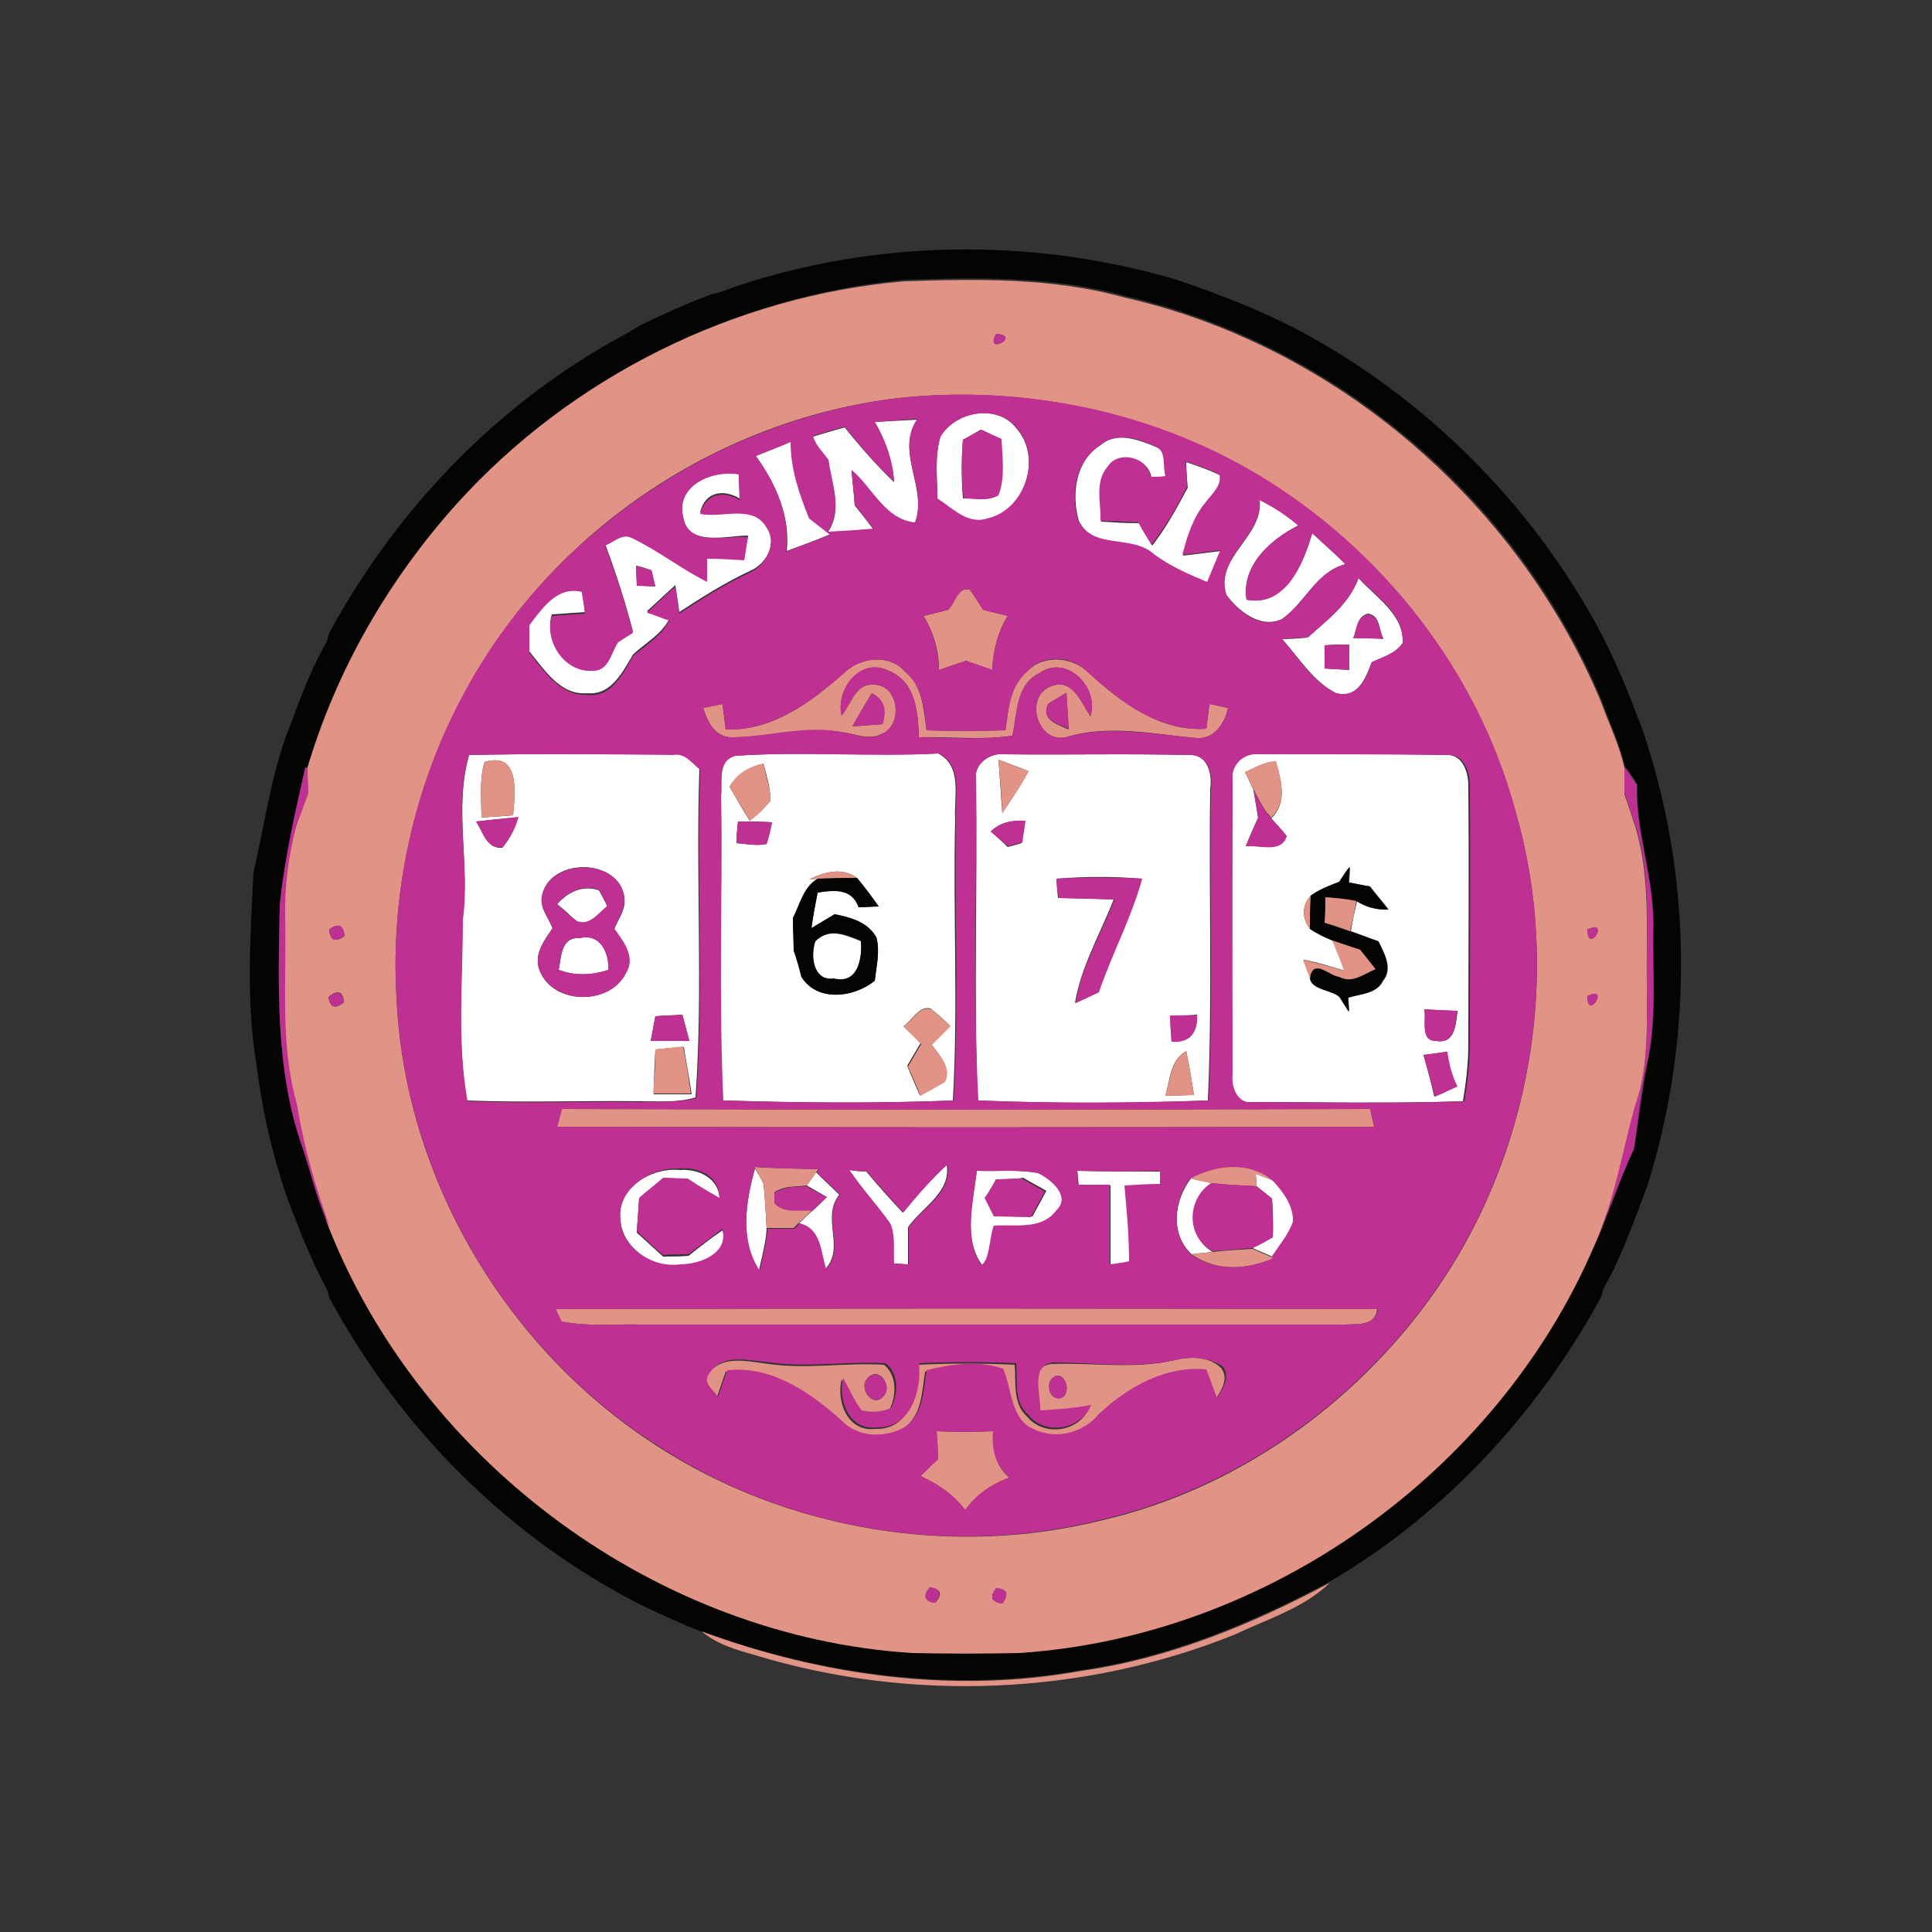 <?xml version="1.0" encoding="utf-8"?>
<!-- Generator: Adobe Illustrator 26.0.3, SVG Export Plug-In . SVG Version: 6.00 Build 0)  -->
<svg version="1.1" id="Layer_1" xmlns="http://www.w3.org/2000/svg" xmlns:xlink="http://www.w3.org/1999/xlink" x="0px" y="0px"
	 viewBox="0 0 250 250" style="enable-background:new 0 0 250 250;" xml:space="preserve">
<rect x="0" y="0" width="250" height="250" fill="#333333" stroke="none"/>
<style type="text/css">
	.st0{fill:#FFFFFF;}
	.st1{fill:#040403;}
	.st2{fill:#E19385;}
	.st3{fill:#BE3193;}
</style>
<g id="_x23_ffffffff">
	<path class="st0" d="M113.2,54.6c1.8-0.1,3.6-0.2,5.5-0.3c-2.9,4.2,1.4,8.9-0.3,13.4c-3.8-0.4-5.5-4.5-8.2-6.8
		c0.1,1.5,0.3,3,0.4,4.5c0.8,1,1.6,2,2.4,3.1c-2,0.1-3.9,0.3-5.9,0.4c2-2.9,0.5-6.2,0.1-9.3c-0.7-1-1.7-1.9-2-3.1
		c1.3-0.4,2.7-0.8,4.1-1.2c2,2.5,4.1,4.9,6.4,7.1C115.5,59.5,114.5,56.9,113.2,54.6z"/>
	<path class="st0" d="M121.7,56.5c1.9-3.3,7.3-4.3,9.8-1.1c3.4,3.8,1.2,10.7-3.8,11.8c-2.5,0.8-4.5-1.4-6.4-2.6
		C121.3,61.9,120.9,59.1,121.7,56.5 M124.6,56.9c-0.2,2.5-0.2,5.1,0,7.6c1.5-0.1,3.2,0.4,4.5-0.4c0.9-2.3,0.5-4.9,0.4-7.3
		c-0.6-0.3-1.9-0.9-2.6-1.2C126.4,55.9,125.2,56.6,124.6,56.9z"/>
	<path class="st0" d="M142.4,57.6c2.1-1.8,4.9-0.7,7.1,0.2c1.6,0.6,1.1,2.6,1.4,3.9c-0.5,0-1.4,0-1.9,0.1c-0.4-2.6-4.2-3.5-5.6-1.3
		c-1.7,1.9-0.9,4.6-0.9,7c1.6,0.1,3.2,0.2,4.9,0.2c0.6,1,1.1,1.9,1.7,2.9c1.8-2.3,3.2-4.9,4.6-7.5c-0.1-0.8-0.2-2.5-0.2-3.3
		c1.5,0.5,2.9,1,4.4,1.7c0.3,1.5-1,2.5-1.8,3.6c-1.7,1.9-2.4,4.4-3,6.8c1.6-0.2,3.2-0.4,4.9-0.6c-0.6,1.4-1.1,2.7-1.7,4.1
		c-2.4-1-4.8-2.1-6.9-3.6c-2.8-2.6-7.9-0.5-9.8-4.4C138.6,63.9,139.2,59.6,142.4,57.6z"/>
	<path class="st0" d="M97.8,59c1.5-0.6,3.1-1.2,4.6-1.9c-0.1,3.5,1.1,6.7,2.4,9.9c0.7,0.5,2,1.6,2.7,2.1c-1.9,0.8-3.8,1.5-5.7,2.2
		C102.3,66.9,100.4,62.6,97.8,59z"/>
	<path class="st0" d="M88.4,66.9c-1-4.1,3.8-6.1,7.2-5.7c0,1.1,0.1,2.2,0.1,3.3c-2.2-1.3-4.5-0.8-5.1,1.8c2.8,0.6,6.9-1.2,8.6,1.8
		c1.5,2.1,0,4.9-2.2,5.8c-3.2,1.5-6.2,3.4-9.1,5.3c-0.1-0.9-0.4-2.6-0.5-3.5c-1.2,1.1-2.4,2.2-3.7,3.4c0.7,0.2,2.1,0.8,2.9,1
		c-1,2-3.1,3.1-4.7,4.6c-1.3,2.2-2.8,5.3-5.9,5c-3.5,0.3-5.5-3-7.5-5.4c0-0.9,0-2.7,0-3.6c1.7-2.2,3.5-5.1,6.8-4.3
		c0.1,0.9,0.3,1.9,0.4,2.8c-1.4,0.1-2.8,0.2-4.3,0.3c-1,3.5,1.7,7.4,5.4,7.1c2,0,2.3-2.4,3.2-3.7c0.5-0.3,1.4-0.9,1.9-1.2
		c-1-3.8-2.2-7.6-3.6-11.3c1.1-0.4,2.2-1.6,3.4-1c3.4,1.6,6.4,4,9.8,5.7c0-0.8,0-2.2,0-3c1.6,0.1,3.2,0.2,4.8,0.2c0.1-1,0.3-2,0.5-3
		C94,69.3,89,70.8,88.4,66.9 M82.3,73.2c0,0.7,0.1,1.9,0.1,2.6c0.6,0,1.8,0,2.4,0.1c-0.1-0.5-0.4-1.6-0.5-2.1
		C83.8,73.6,82.8,73.3,82.3,73.2z"/>
	<path class="st0" d="M163,64.7c1.8,0.9,3.5,2,5,3.3c-3.6,1.8-7.4,5.2-6.7,9.6c5,1,7.3-4.7,8.5-8.6c1.4,1.3,2.9,2.6,4.3,4
		c-3.8,1-5.2,5-8.2,7.1c-2.8,1.3-5.6-1-7.2-3.1C157.1,72.1,163.5,69.5,163,64.7z"/>
	<path class="st0" d="M175.8,74.8c2.2,2.5,5.9,4.7,5.7,8.4c-0.9,1.4-2.6,1.8-4,2.5c-0.8,2.1-1.8,4.7-4.6,4c-3-1.5-4.8-4.6-7-7
		c0.8,0,2.4-0.1,3.3-0.2C171.8,80.2,174.6,78.1,175.8,74.8 M175.1,82.6c1.3,0,2.6,0,3.9,0c-0.6-1.1-0.4-3-2-3.2
		C175.5,79.8,175.6,81.5,175.1,82.6 M171.4,83.5c0,1,0,2,0,3c1.1,0.1,2.1,0.1,3.2,0.2c0-1.1,0-2.2,0-3.3
		C173.6,83.4,172.5,83.4,171.4,83.5z"/>
	<path class="st0" d="M60.7,97.7c8.8-0.2,17.6-0.1,26.3-0.1c1.6-0.3,2.5,1.1,3.5,1.9c-0.5,14.2,0.5,28.4-0.5,42.5
		c-2.3,0.7-4.8,0.5-7.1,0.5c-7.5-0.1-15,0.2-22.5-0.1c-1.3-7.7-0.5-15.7-0.6-23.5C60.9,111.9,58.7,104.7,60.7,97.7 M62.7,98.6
		c-0.7,2.3-0.4,4.8-0.4,7.2c1-0.1,3.1-0.2,4.1-0.3C66.6,102.7,67.4,97.2,62.7,98.6 M61.6,106.3c0.9,1.3,1.4,3.6,3.4,3.4
		c0.9-1.2,1.6-2.5,2-3.9C65.2,105.9,63.4,106.1,61.6,106.3 M70.1,116.1c-0.2,1.5,0.9,2.7,1.4,4c-1,1.5-2.3,3.1-1.8,5.1
		c1.4,4.8,9.1,5.1,11.3,0.7c1.2-2-0.4-4.1-1.5-5.7c0.5-1.3,1.5-2.5,1.3-4C80.2,110.9,70.9,110.9,70.1,116.1 M84.8,131.5
		c-0.2,1.1-0.4,2.2-0.6,3.2c1.7,0,3.4,0,5,0c-0.3-1.1-0.6-2.3-0.9-3.4C87.2,131.4,86,131.4,84.8,131.5 M84.8,135.8
		c-0.1,1.9-0.2,3.9-0.2,5.8c1.6,0,3.2,0,4.9,0c-0.3-2.1-0.7-4.1-1-6.1C87.6,135.5,85.7,135.7,84.8,135.8z"/>
	<path class="st0" d="M126.3,101c-0.4-2,1.7-3.6,3.5-3.4c8,0.1,16-0.1,24,0.1c2.4-0.2,3.1,2.4,2.8,4.3c-0.2,13.5,0.3,26.9-0.3,40.4
		c-9.9,0.4-19.9,0.4-29.8,0C126,128.6,126.5,114.8,126.3,101 M129.2,98.3c0.2,2.3,0.3,4.6,0.5,6.9c1.2-1.8,2.4-3.6,3.4-5.4
		C131.9,99.3,130.5,98.8,129.2,98.3 M128.2,107.6c0.6,0.5,1.7,1.5,2.2,2c0.5-0.1,1.4-0.4,1.8-0.5c0.1-0.9,0.3-1.9,0.4-2.8
		C131,106.1,129.4,106.4,128.2,107.6 M136.7,113.7c0.1,0.8,0.1,1.7,0.2,2.5c2.4,0,4.8,0.1,7.2,0.2c-1.7,4.4-4.2,8.6-5,13.4
		c1-0.4,2-0.9,3-1.4c1.7-5,4.2-9.6,5.6-14.7C144.1,113.4,140.4,113.4,136.7,113.7 M151.4,131.4c0.1,1.1,0.1,2.2,0.2,3.3
		c2.3,0.2,3.4-1.1,3.3-3.4C153.7,131.4,152.5,131.4,151.4,131.4 M150.8,141.8c1.2,0,2.5-0.1,3.7-0.1c-0.3-1.9-0.6-3.8-1-5.7
		C151.4,137.2,151.4,139.8,150.8,141.8z"/>
	<path class="st0" d="M93.3,103c0.2-1.8-0.5-4.6,1.8-5.2c8.8-0.6,17.6,0.1,26.3-0.3c3.2,1.7,2,5.6,2.2,8.5
		c-0.3,12.1,0.4,24.3-0.3,36.4c-9.9,0.4-19.9,0.3-29.8,0C92.9,129.3,93.5,116.1,93.3,103 M94.4,101.8c0.9,1.5,1.7,3,2.6,4.4
		c1-0.8,1.9-1.6,2.7-2.6c0-1.7-0.5-3.2-0.9-4.8C97,99.2,95.4,100.2,94.4,101.8 M95.5,106.3c-0.1,0.7-0.2,2.1-0.2,2.8
		c1.3,0.1,2.6,0.4,3.9,0.1c0.3-0.9,0.5-1.8,0.7-2.8C98.4,106.3,97,106.3,95.5,106.3 M104.7,113.8l1.1-0.1c-1.8,1.1-2.3,3.3-3.2,5.1
		c0,1.4,0.1,2.8,0.1,4.2c0.4,1.1,0.7,2.3,1,3.4c2.1,3.3,6.8,2.7,9.5,0.5c0.2-1.8,0.7-3.8,0.2-5.6c-1.1-2-3.3-2.6-5.4-3
		c-1,0.6-2,1.2-3,1.8c0.2-1.5,0.5-3.1,0.8-4.6c2.1-0.4,4.5-0.6,5.3,1.9c0.9,0,1.7-0.1,2.6-0.1c-0.9-1.3-1.8-2.5-2.8-3.7
		C109,112.2,106.7,112.8,104.7,113.8 M116.9,132.8c0.7,0.7,1.5,1.4,2.2,2.2c-0.6,1-1.1,1.9-1.7,2.9c0.5,1.3,1.1,2.6,1.6,3.8
		c1.1-0.5,2.1-1.1,3.2-1.8c0.9-1.9-0.7-3.4-1.7-4.8c0.8-0.8,1.6-1.6,2.4-2.4c-0.8-0.8-1.6-1.5-2.5-2.2
		C118.9,130.1,118,132.1,116.9,132.8z"/>
	<path class="st0" d="M159.5,101c-0.4-2,1.5-3.7,3.4-3.4c8,0,16.1-0.1,24.1,0.1c2.4-0.2,3.1,2.5,3,4.4c0.1,11,0,22,0,33
		c0,2.5-0.3,5-0.7,7.4c-9.1,0.3-18.3,0.1-27.4,0.1c-2.1,0.4-2.8-1.9-2.6-3.6C159.5,126.3,159.4,113.7,159.5,101 M161.1,99.9
		c0.3,0.6,0.8,1.7,1.1,2.3c0.2,1.2,0.4,2.4,0.6,3.6c-0.5,1.2-1.1,2.4-1.6,3.7c1.8-0.2,4.5,0.9,5.3-1.3c-0.6-0.8-1.3-1.5-2-2.3
		c2.1-2,1.3-4.9,0.6-7.3C163.6,98.5,162.4,99.4,161.1,99.9 M173.3,114.1c-1.3,0.5-2.6,1-3.7,1.8c-1.2,1.3-1.1,3-0.1,4.3
		c0.9,0.6,1.9,1.1,2.9,1.5c0.6,1.3,1.1,2.6,1.6,3.9c-1.8-0.5-3.5-1.1-5.3-1.4c0.3,0.8,0.6,1.6,0.9,2.4c0.2,1.5,2.8,1.5,3.8,2.4
		c0.4,0.6,0.8,1.3,1.2,1.9c0-0.4-0.1-1.3-0.1-1.8c1.6-0.5,3.7-0.5,4.5-2.2c1.3-1.6,0.1-3.6-0.6-5.1c-1.2-0.4-2.4-0.9-3.6-1.3
		c0.2-1.3,0.5-2.6,0.8-3.9c1.2,0.8,2.6,1.2,4.1,1.1c-0.6-0.8-1.8-2.2-2.4-3c-0.7-0.1-2-0.4-2.7-0.5c0-0.5,0.1-1.5,0.1-2
		C174.1,112.8,173.7,113.5,173.3,114.1 M184.3,130.6c0.3,1.4-0.6,4.1,1.6,4.1c2.4,0.4,2.5-2.2,2.7-3.9
		C187.2,130.8,185.8,130.7,184.3,130.6 M184.2,136.5c0.5,1.8,1,3.6,1.4,5.4c1-0.4,2-0.9,2.9-1.3c-0.7-1.4-1.1-2.9-1.3-4.5
		C186.3,136.2,185.3,136.4,184.2,136.5z"/>
	<path class="st0" d="M72.1,117c1.4-1.6,3.3-2.5,5.4-1.8c0.3,0.5,0.8,1.5,1.1,2.1c-1.2,0.8-2.3,2.6-3.9,2
		C73.8,118.5,73,117.7,72.1,117z"/>
	<path class="st0" d="M72.3,125.5c0.3-1.6,0.3-4.3,2.7-4.1c2.7-0.7,3.8,1.9,3.8,4.1C76.6,126.2,74.4,126.3,72.3,125.5z"/>
	<path class="st0" d="M105.5,121.8c1.8-1.8,3.9-0.8,5.9,0c0.2,2.3-0.4,5.7-3.5,4.9C105.2,126.9,104.9,123.7,105.5,121.8z"/>
	<path class="st0" d="M80.3,158c-0.7-4.2,4-7,7.7-6.6c2.4-0.2,5.1,1.1,5.1,3.8c-1.4-0.8-2.8-1.7-4.1-2.5c-0.8,0-2.4-0.1-3.2-0.1
		c-1,0.8-2.1,1.7-3.1,2.6c-0.1,1.4-0.2,2.9-0.3,4.3c1.1,1,2.3,2.1,3.4,3.1c0.8,0,2.5,0,3.3-0.1c1.4-1.1,2.9-2.3,4.4-3.3
		c0.8,3.2-3,4.6-5.5,4.6C84.6,164.1,80.6,161.6,80.3,158z"/>
	<path class="st0" d="M109.9,151.4c0.6,0.1,1.7,0.2,2.2,0.2c1.5,1.8,3.1,3.6,4.7,5.3c1.8-2.2,3.7-4.3,5.7-6.2c0.6,3.6-3.2,5.5-5,8.1
		c0,1.6,0,3.2,0,4.8c-0.5,0-1.4-0.1-1.9-0.1c-0.2-1.7,0.1-3.5-0.5-5.2C113.5,155.9,111.5,153.8,109.9,151.4z"/>
	<path class="st0" d="M126.4,151.5c2.7,0.1,5.4-0.2,8,0.3c1.7,0.8,4.3,3,2.4,4.8c-1.9,2.7-5.4,1.9-8.1,2c-0.6,1.5-0.5,4.4-1.6,5.1
		C124.6,160.4,125.9,155.4,126.4,151.5 M128.9,152.6c-0.3,0.6-1,1.8-1.3,2.3c0.3,0.6,0.9,1.8,1.2,2.4c1.6,0,3.2,0.1,4.8,0.1
		c0.6-1.1,1.2-2.2,1.8-3.3c-1-0.6-2-1.1-3-1.7C131.4,152.6,129.7,152.6,128.9,152.6z"/>
	<path class="st0" d="M139.4,151.5c3.6,0.1,7.2,0.1,10.8,0.1c0,0.4,0,1.2,0,1.7c-1.5,0.1-3.1,0.2-4.6,0.2c0.3,3.3,0.6,6.5,0.6,9.8
		c-0.9,0.1-1.7,0.2-2.5,0.4c0-3.4,0-6.9,0-10.3c-1.4,0-2.7,0-4.1,0C139.5,152.9,139.5,152,139.4,151.5z"/>
	<path class="st0" d="M97.7,151.2c0.3,0.5,0.9,1.5,1.1,2c0.2,1.9,0.3,3.9,0.4,5.8c-0.1,1.8-0.6,3.6-1,5.4
		C95.7,160.5,96.5,155.4,97.7,151.2z"/>
	<path class="st0" d="M104.4,153.4c0.3-0.4,0.9-1.3,1.2-1.7c1,1,2,1.9,3,2.9c-2.4,3,0.8,6.8-1.8,9.6c-0.8-2.2-0.7-5.2-3.4-5.9
		c0.6-0.6,1.1-1.1,1.7-1.6c0.5-0.4,1.4-1.3,1.9-1.8C106.3,154.5,105.1,153.8,104.4,153.4z"/>
	<path class="st0" d="M154.2,162.3c-2.8-2.6-2.3-6.9-0.1-9.8c0.7,0.1,2,0.4,2.7,0.6c-3.2,2.1-3.2,6.9,0.1,8.9
		C156.2,162.1,154.8,162.2,154.2,162.3z"/>
	<path class="st0" d="M162.5,151.9c0.6,0.2,1.8,0.7,2.4,0.9c1.2,1.5,2.5,3.2,2.5,5.2c-0.6,1.7-1.8,3.1-2.8,4.6
		c-0.6-0.3-1.9-0.8-2.5-1.1c0.6-0.4,1.9-1.1,2.6-1.4c0.1-1.7,0-3.3-0.1-5c-0.5-0.4-1.5-1.2-2-1.6L162.5,151.9z"/>
</g>
<g id="_x23_040403ff">
	<path class="st1" d="M95.1,37.1c18.2-6.1,38.3-6.4,56.8-1c1,0.3,2,0.7,3,1c1,0.4,2,0.7,2.9,1.1c3.5,1.3,6.9,2.8,10.2,4.5
		c16.5,8.8,30.3,22.6,39.1,39.1c1.7,3.3,3.2,6.7,4.5,10.2c0.4,1,0.8,2,1.1,2.9c6.1,18.2,6.4,38.3,1,56.8c-0.3,1-0.6,2-1,3
		c-0.4,1-0.7,2-1.1,2.9c-1.2,3.1-2.4,6.2-4.1,9.1c-0.1,0.3-0.2,0.8-0.3,1.1c-8.2,15.1-20.3,28.2-35.2,36.9
		c-10,5.3-20.8,9.8-32.1,11.4c-16.5,3-33.6,0.6-49.2-5c-2.6-1-5.2-2.2-7.7-3.4c-17.2-8.7-31.3-22.9-40.4-39.8
		c-0.1-0.3-0.2-0.8-0.3-1.1c-1.6-2.9-2.9-6-4.1-9.1c-0.4-1-0.8-2-1.1-2.9c-1.9-5.5-3.2-11.2-3.9-17c-1.4-8.2-0.8-16.6-0.4-24.9
		c1.4-6,2.2-12.1,4.3-17.9c0.4-1,0.8-2,1.1-2.9c1.2-3.1,2.4-6.2,4.1-9.1c0.1-0.3,0.2-0.8,0.3-1.1c8.8-16.2,22.1-30,38.4-38.7
		c0.5-0.3,1.5-0.9,2-1.2c3-1.4,6-2.8,9-3.9C93.1,37.9,94.1,37.5,95.1,37.1 M59.1,65.2C50.3,75,43.5,86.7,39.8,99.4l-0.3-0.1
		c-1.2,5.9-2.6,11.8-3.3,17.7c-0.2,10.5-0.6,21.3,2.9,31.3c1.2,3.5,1.9,7.2,3.6,10.4c12.2,30.5,42.5,52.8,75.4,54.9
		c4.6,0.1,9.3,0.1,13.9,0c32-2.1,61.7-23.2,74.4-52.7c1.9-4.1,3.2-8.3,5.1-12.3c0.6-3.7,1-7.4,1.7-11c1.3-5.8,0.7-11.8,0.8-17.7
		c0.1-6.2-2.3-12.2-2.1-18.4c-0.5-0.8-1-1.6-1.6-2.3c-0.7-2.9-2-5.7-3-8.5c-10.7-25.9-34.3-46.1-61.7-52.4c-9.3-2.6-19-2.4-28.5-2.1
		C95,38.3,73.9,48.8,59.1,65.2z"/>
	<path class="st1" d="M173.3,114.1c0.4-0.6,0.8-1.3,1.3-1.9c0,0.5-0.1,1.5-0.1,2c0.7,0.1,2,0.4,2.7,0.5c0.6,0.8,1.8,2.2,2.4,3
		c-1.5,0-2.8-0.3-4.1-1.1c-1.3-0.2-2.6-0.4-4-0.5c0,1.1,0,2.2-0.1,3.3c1.1,0.4,2.2,0.8,3.3,1.1c1.2,0.4,2.4,0.9,3.6,1.3
		c0.8,1.5,1.9,3.5,0.6,5.1c-0.8,1.7-2.9,1.7-4.5,2.2c0,0.4,0.1,1.3,0.1,1.8c-0.4-0.6-0.8-1.3-1.2-1.9c-1-0.9-3.6-0.9-3.8-2.4
		l0.1-0.5c0.6-1.9,2.5,0.2,3.7,0.3c1.6,1,3.2-0.3,4.7-1c-0.5-0.6-1.5-1.9-2-2.5c-1.2-0.4-2.4-0.8-3.6-1.2c-1-0.4-2-0.9-2.9-1.5
		c0-1.4,0-2.9,0.1-4.3C170.7,115.1,172,114.6,173.3,114.1z"/>
	<path class="st1" d="M105.8,113.7c1.7-0.1,3.4-0.1,5.1-0.1c1,1.2,1.9,2.4,2.8,3.7c-0.9,0-1.7,0.1-2.6,0.1c-0.9-2.5-3.2-2.2-5.3-1.9
		c-0.3,1.5-0.6,3.1-0.8,4.6c1-0.6,2-1.2,3-1.8c2,0.4,4.3,1,5.4,3c0.5,1.8,0,3.7-0.2,5.6c-2.7,2.2-7.5,2.8-9.5-0.5
		c-0.3-1.2-0.6-2.3-1-3.4c0-1.4-0.1-2.8-0.1-4.2C103.5,117.1,103.9,114.8,105.8,113.7 M105.5,121.8c-0.7,1.9-0.3,5.2,2.4,4.8
		c3.1,0.8,3.7-2.6,3.5-4.9C109.4,120.9,107.3,120,105.5,121.8z"/>
</g>
<g id="_x23_e19385ff">
	<path class="st2" d="M59.1,65.2C73.9,48.8,95,38.3,117,36.4c9.5-0.3,19.2-0.5,28.5,2.1c27.4,6.2,50.9,26.5,61.7,52.4
		c1,2.8,2.4,5.6,3,8.5c0,1.1,0,2.2,0,3.4c0.5,1.3,0.9,2.7,1.4,4.1c2,6.6,1.4,13.5,1.5,20.3c0,5.5,0.3,11.1-1.6,16.3
		c-1.6,5.9-2.6,12.1-5.2,17.7c-12.6,29.4-42.4,50.6-74.4,52.7c-4.6,0.1-9.3,0.1-13.9,0c-32.8-2.1-63.2-24.4-75.4-54.9
		c-1.9-5.2-3.4-10.5-4.3-16c-2.1-7.8-1.3-15.8-1.5-23.8c-0.1-4.2,0.3-8.3,1.5-12.3c0.5-1.4,1-2.8,1.5-4.1c0-1.1,0-2.1-0.1-3.2
		C43.5,86.7,50.3,75,59.1,65.2 M128.9,43.2C127.3,46.1,132.3,43.4,128.9,43.2 M116.3,51.5c-23,2.7-44.3,16.8-55.6,37.1
		c-6.9,12.2-10.2,26.4-9.4,40.4c1,23.3,14.1,45.5,33.7,58.1c16.8,10.9,38.2,14.5,57.7,9.6c17.2-4,32.6-14.9,42.8-29.3
		c12.6-17.8,16.7-41.4,10.6-62.4c-4.9-18.2-17.3-34-33.5-43.6C148.8,53.2,132.3,49.8,116.3,51.5 M42.6,120.3c0.1,1.4,0.8,1.7,2,0.8
		C44.4,119.7,43.7,119.4,42.6,120.3 M205.4,120.3C205.5,123.6,208.4,118.8,205.4,120.3 M42.5,129c0.2,1.4,0.9,1.6,2,0.7
		C44.4,128.3,43.7,128,42.5,129 M205.4,128.9C205.4,132.2,208.4,127.4,205.4,128.9 M120.3,205.4c-0.9,1.1-0.7,1.8,0.7,2
		C122,206.3,121.8,205.6,120.3,205.4 M128.9,205.5c-0.9,1.2-0.6,1.8,0.8,2C130.6,206.2,130.3,205.6,128.9,205.5z"/>
	<path class="st2" d="M122.7,78.9c0.9-0.9,1.2-3,2.8-2.6c0.6,0.9,1.2,1.7,1.7,2.6c1.1,0.3,2.1,0.5,3.2,0.8c-1.3,2.1-1.9,4.5-2,7
		c-1.1-0.4-2.3-0.8-3.4-1.2c-1.2,0.4-2.3,0.8-3.5,1.2c0-2.5-0.7-4.9-2-7C120.6,79.4,121.7,79.2,122.7,78.9z"/>
	<path class="st2" d="M109.2,87.1c2.1-2.1,5.9-2.5,7.9-0.2c2.3,1.8,2.4,4.9,2.8,7.6c3.4,0.1,6.8,0.1,10.2,0c0.4-2.7,0.5-5.7,2.8-7.6
		c2.1-2.3,6-1.9,8,0.2c4.2,3.8,9.2,7.6,15.2,7.2c0.1-0.8,0.3-2.4,0.4-3.2c0.6,0.1,1.8,0.4,2.4,0.5c-0.4,2-1.8,4.1-4.1,3.9
		c-5.6-0.5-11.3-1.8-16.9-0.1c-3.7,0.8-5.4-5.3-1.9-6.6c2.8-1.1,3.9,2.1,5.1,3.9c1.2-3.7-3.1-8.1-6.6-5.6c-3.1,1.5-2.8,5.2-3.5,8.1
		c-4,0.6-8.1,0.1-12.1,0.2c-0.1-3.2-0.4-7.2-3.9-8.6c-3.6-1.8-6.9,2.4-6.1,5.8c1.2-1.4,1.8-4.2,4.1-4c3.4-0.1,3.9,5.4,1,6.4
		c-1.5,0.8-3.2,0-4.7-0.2c-5-1-9.9,0.7-14.9,0.6c-2-0.2-2.9-2.1-3.4-3.8c0.6-0.1,1.9-0.4,2.5-0.5c0.1,0.8,0.3,2.4,0.4,3.3
		C99.9,94.6,104.9,90.9,109.2,87.1 M112.8,89.7c-0.8,1.4-1.7,2.8-2.5,4.3c1.3-0.1,2.6-0.2,3.9-0.3C114.7,92,114.4,90.6,112.8,89.7
		 M135.6,91.1c-0.9,2.1,1.2,2.6,2.7,3.3c-0.1-1.6-0.2-3.2-0.3-4.7C137.4,90,136.2,90.7,135.6,91.1z"/>
	<path class="st2" d="M62.7,98.6c4.7-1.4,3.9,4.1,3.7,6.9c-1,0.1-3.1,0.2-4.1,0.3C62.3,103.4,62,100.9,62.7,98.6z"/>
	<path class="st2" d="M94.4,101.8c0.9-1.7,2.5-2.6,4.4-3c0.3,1.6,0.9,3.2,0.9,4.8c-0.8,1-1.6,1.9-2.7,2.6
		C96.2,104.8,95.3,103.3,94.4,101.8z"/>
	<path class="st2" d="M129.2,98.3c1.3,0.5,2.6,1,3.9,1.5c-1,1.9-2.2,3.7-3.4,5.4C129.6,103,129.4,100.7,129.2,98.3z"/>
	<path class="st2" d="M161.1,99.9c1.3-0.5,2.5-1.4,4-1.4c0.7,2.4,1.5,5.3-0.6,7.3l-0.7-0.8c-0.6-0.9-1.1-1.9-1.6-2.9
		C161.9,101.6,161.4,100.5,161.1,99.9z"/>
	<path class="st2" d="M104.7,113.8c2-1,4.2-1.6,6.2-0.2c-1.7,0-3.4,0-5.1,0.1L104.7,113.8z"/>
	<path class="st2" d="M169.5,120.2c-1-1.3-1.1-3.1,0.1-4.3C169.5,117.3,169.5,118.8,169.5,120.2z"/>
	<path class="st2" d="M171.5,116.1c1.3,0.1,2.7,0.2,4,0.5c-0.2,1.3-0.5,2.6-0.8,3.9c-1.1-0.4-2.2-0.8-3.3-1.1
		C171.5,118.3,171.5,117.2,171.5,116.1z"/>
	<path class="st2" d="M172.4,121.7c1.2,0.4,2.4,0.8,3.6,1.2c0.5,0.6,1.5,1.9,2,2.5c-1.5,0.6-3,1.9-4.7,1c-1.2-0.1-3.1-2.2-3.7-0.3
		l-0.1,0.5c-0.3-0.8-0.6-1.6-0.9-2.4c1.8,0.4,3.6,0.9,5.3,1.4C173.5,124.3,172.9,123,172.4,121.7z"/>
	<path class="st2" d="M116.9,132.8c1.2-0.7,2-2.7,3.6-2.2c0.9,0.7,1.7,1.4,2.5,2.2c-0.8,0.8-1.6,1.6-2.4,2.4c1,1.5,2.6,2.9,1.7,4.8
		c-1,0.6-2.1,1.2-3.2,1.8c-0.5-1.3-1.1-2.6-1.6-3.8c0.6-1,1.1-1.9,1.7-2.9C118.4,134.3,117.6,133.5,116.9,132.8z"/>
	<path class="st2" d="M84.8,135.8c0.9-0.1,2.7-0.3,3.6-0.4c0.4,2,0.7,4.1,1,6.1c-1.6,0-3.3,0-4.9,0
		C84.7,139.6,84.8,137.7,84.8,135.8z"/>
	<path class="st2" d="M150.8,141.8c0.6-2,0.7-4.6,2.7-5.8c0.4,1.9,0.7,3.8,1,5.7C153.3,141.7,152,141.8,150.8,141.8z"/>
	<path class="st2" d="M72.1,145.8c0.1-0.6,0.4-1.7,0.6-2.3c34.9,0.1,69.7,0.1,104.6,0c0.1,0.6,0.4,1.7,0.5,2.3
		C142.6,145.9,107.4,145.9,72.1,145.8z"/>
	<path class="st2" d="M97.6,151c2.8,0.2,5.6,0.2,8.3,0.3l-0.3,0.4c-0.3,0.4-0.9,1.3-1.2,1.7c-1.4,0.2-3,0-4.2,0.9c0,0.3,0,0.9,0,1.3
		c1.2,1.4,3.2,0.8,4.9,1c-0.6,0.5-1.1,1.1-1.7,1.6l-0.7,0.7c-1.2,0-2.3,0-3.5,0c-0.1-1.9-0.2-3.9-0.4-5.8c-0.3-0.5-0.8-1.5-1.1-2
		L97.6,151z"/>
	<path class="st2" d="M154,152.5c3.4-1.9,7.7-2.3,10.9,0.3c-0.6-0.2-1.8-0.7-2.4-0.9l0.1,1.6c-2-0.1-3.9-0.2-5.9-0.4
		C156.1,153,154.7,152.7,154,152.5z"/>
	<path class="st2" d="M156.9,162c1.7-0.2,3.5-0.3,5.2-0.4c0.6,0.3,1.9,0.8,2.5,1.1l0.3,0.1c-3.5,1.5-7.5,1.8-10.7-0.5
		C154.8,162.2,156.2,162.1,156.9,162z"/>
	<path class="st2" d="M71.9,169.4c35.4-0.1,70.9-0.1,106.3,0c-0.2,2.2-2.5,1.9-4.2,2c-30.3,0-60.7,0-91,0c-3.4-0.1-7,0.3-10.4-0.4
		C72.4,170.6,72.1,169.8,71.9,169.4z"/>
	<path class="st2" d="M152,176c2.1-0.5,4.4-0.5,6,1c1.1,1.4,0,2.9-0.7,4.1c-0.5-1.2-1-2.5-1.4-3.7c-5.2-0.5-10.1,2.2-13.8,5.7
		c-2,2.5-5.4,3.3-8.4,2.1c-3.2-1.3-2.9-5.2-4.1-7.9c-3.2-1.1-6.7-0.6-9.9,0.2c-0.4,2.6-0.4,5.8-2.9,7.4c-2.5,1.3-5.9,1.3-8-0.8
		c-4.1-3.7-9.1-7.2-14.9-6.6c-0.3,0.9-0.9,2.6-1.2,3.5c-0.6-1-2.2-1.9-1.1-3.1c1.7-2.7,5.3-1.7,7.9-1.4c4.9,0.7,9.9-0.2,14.9,0.1
		c1.7,1.4,1.6,4,0.7,5.8c-1.2,0.5-2.5,0.6-3.8,0.3c-1-1.2-1.7-2.8-2.4-4.2c-0.7,2.9,0.8,6.8,4.3,6.4c4.4,0.2,5.9-4.7,5.5-8.3
		c4.2-0.2,8.4-0.2,12.6,0c0.2,2.3-0.3,5,1.6,6.7c2.2,2.7,6.9,2,8.1-1.3c-2.2,0.4-4.4,0.6-6.6,0.7c0.1-2-1.3-5.8,1.6-6.2
		C141.4,176.3,146.8,177.2,152,176 M112.3,178.3c-1.3,1.2,0.6,4,2,2.4C115.6,179.4,113.7,176.7,112.3,178.3 M136.1,178.4
		c-0.8,0.8-0.2,2.9,1.2,2.5C138.9,180.2,137.6,176.9,136.1,178.4z"/>
	<path class="st2" d="M121.2,185.2c2.4,0.1,4.9,0.1,7.3,0c-0.1,2.3,0.3,4.5,2.1,6c-2.3,0.9-4.3,2.2-5.7,4.2c-1.5-2-3.6-3.4-5.8-4.4
		c0.8-0.7,1.5-1.5,2.3-2.2C121.4,187.9,121.2,186.1,121.2,185.2z"/>
	<path class="st2" d="M140,216.2c11.3-1.6,22-6,32.1-11.4c-3.4,3.3-8.1,4.7-12.3,6.7c-19.6,7.9-41.9,8.8-62,2.7
		c-2.5-0.7-5-1.4-7-3.1C106.5,216.9,123.6,219.2,140,216.2z"/>
</g>
<g id="_x23_be3193ff">
	<path class="st3" d="M128.9,43.2C132.3,43.4,127.3,46.1,128.9,43.2z"/>
	<path class="st3" d="M116.3,51.5c16-1.7,32.5,1.6,46.3,9.8c16.1,9.6,28.6,25.4,33.5,43.6c6.1,21,2,44.6-10.6,62.4
		c-10.2,14.4-25.6,25.3-42.8,29.3c-19.5,5-40.9,1.4-57.7-9.6c-19.6-12.5-32.7-34.8-33.7-58.1c-0.8-14,2.5-28.2,9.4-40.4
		C72,68.4,93.3,54.3,116.3,51.5 M113.2,54.6c1.4,2.4,2.3,4.9,2.5,7.7c-2.4-2.2-4.4-4.6-6.4-7.1c-1.4,0.4-2.7,0.8-4.1,1.2
		c0.3,1.2,1.3,2.1,2,3.1c0.4,3.1,1.9,6.4-0.1,9.3c1.9-0.1,3.9-0.2,5.9-0.4c-0.8-1-1.6-2.1-2.4-3.1c-0.1-1.5-0.3-3-0.4-4.5
		c2.7,2.3,4.3,6.4,8.2,6.8c1.7-4.5-2.6-9.2,0.3-13.4C116.8,54.3,115,54.5,113.2,54.6 M121.7,56.5c-0.8,2.6-0.4,5.4-0.4,8
		c1.9,1.2,3.9,3.4,6.4,2.6c5-1.1,7.2-8,3.8-11.8C129,52.3,123.7,53.2,121.7,56.5 M142.4,57.6c-3.2,2-3.9,6.3-2.9,9.7
		c1.8,3.9,7,1.8,9.8,4.4c2.1,1.6,4.5,2.6,6.9,3.6c0.6-1.4,1.1-2.7,1.7-4.1c-1.6,0.2-3.2,0.4-4.9,0.6c0.6-2.4,1.4-4.9,3-6.8
		c0.8-1.1,2.1-2.1,1.8-3.6c-1.4-0.7-2.9-1.2-4.4-1.7c0.1,0.8,0.2,2.5,0.2,3.3c-1.3,2.6-2.8,5.2-4.6,7.5c-0.6-1-1.2-1.9-1.7-2.9
		c-1.6-0.1-3.2-0.2-4.9-0.2c0.1-2.3-0.8-5,0.9-7c1.4-2.2,5.2-1.3,5.6,1.3c0.5,0,1.4,0,1.9-0.1c-0.4-1.3,0.2-3.4-1.4-3.9
		C147.3,56.8,144.5,55.8,142.4,57.6 M97.8,59c2.6,3.6,4.5,7.8,3.9,12.4c1.9-0.8,3.8-1.4,5.7-2.2c-0.7-0.5-2-1.6-2.7-2.1
		c-1.3-3.2-2.4-6.4-2.4-9.9C100.9,57.8,99.3,58.4,97.8,59 M88.4,66.9c0.6,3.9,5.6,2.4,8.4,2.6c-0.2,1-0.3,2-0.5,3
		c-1.6-0.1-3.2-0.2-4.8-0.2c0,0.7,0,2.2,0,3c-3.4-1.7-6.4-4.1-9.8-5.7c-1.2-0.6-2.3,0.6-3.4,1c1.4,3.7,2.6,7.4,3.6,11.3
		c-0.5,0.3-1.4,0.9-1.9,1.2c-0.9,1.3-1.2,3.7-3.2,3.7c-3.7,0.3-6.4-3.7-5.4-7.1c1.4-0.1,2.8-0.2,4.3-0.3c-0.1-0.9-0.3-1.9-0.4-2.8
		c-3.2-0.8-5.1,2.1-6.8,4.3c0,0.9,0,2.7,0,3.6c1.9,2.3,4,5.6,7.5,5.4c3.1,0.4,4.6-2.7,5.9-5c1.6-1.4,3.7-2.6,4.7-4.6
		c-0.7-0.2-2.1-0.8-2.9-1c1.2-1.1,2.4-2.3,3.7-3.4c0.1,0.9,0.4,2.6,0.5,3.5c2.9-1.9,5.9-3.8,9.1-5.3c2.1-0.9,3.6-3.8,2.2-5.8
		c-1.7-3.1-5.8-1.2-8.6-1.8c0.7-2.6,2.9-3.1,5.1-1.8c0-1.1-0.1-2.2-0.1-3.3C92.2,60.8,87.4,62.8,88.4,66.9 M163,64.7
		c0.4,4.8-5.9,7.4-4.3,12.3c1.6,2.2,4.4,4.5,7.2,3.1c3-2.1,4.4-6.1,8.2-7.1c-1.4-1.4-2.9-2.7-4.3-4c-1.1,3.9-3.4,9.6-8.5,8.6
		c-0.7-4.4,3.1-7.8,6.7-9.6C166.5,66.7,164.8,65.6,163,64.7 M175.8,74.8c-1.2,3.3-4.1,5.5-6.6,7.7c-0.8,0-2.5,0.1-3.3,0.2
		c2.2,2.5,3.9,5.5,7,7c2.8,0.7,3.9-1.9,4.6-4c1.4-0.7,3.1-1.1,4-2.5C181.7,79.4,178.1,77.2,175.8,74.8 M122.7,78.9
		c-1,0.3-2.1,0.5-3.2,0.8c1.3,2.1,1.9,4.5,2,7c1.1-0.4,2.3-0.8,3.5-1.2c1.1,0.4,2.3,0.8,3.4,1.2c0.1-2.5,0.7-4.9,2-7
		c-1.1-0.3-2.1-0.5-3.2-0.8c-0.6-0.9-1.1-1.8-1.7-2.6C123.9,75.9,123.6,78.1,122.7,78.9 M109.2,87.1c-4.3,3.8-9.3,7.5-15.3,7.3
		c-0.1-0.8-0.3-2.5-0.4-3.3c-0.6,0.1-1.8,0.4-2.5,0.5c0.5,1.7,1.3,3.6,3.4,3.8c5,0,9.9-1.7,14.9-0.6c1.5,0.2,3.2,1.1,4.7,0.2
		c2.9-1,2.4-6.5-1-6.4c-2.3-0.2-2.9,2.6-4.1,4c-0.8-3.4,2.4-7.7,6.1-5.8c3.5,1.4,3.8,5.3,3.9,8.6c4,0,8.1,0.4,12.1-0.2
		c0.6-2.9,0.4-6.5,3.5-8.1c3.6-2.5,7.8,1.9,6.6,5.6c-1.2-1.8-2.3-5-5.1-3.9c-3.5,1.3-1.8,7.4,1.9,6.6c5.5-1.6,11.3-0.4,16.9,0.1
		c2.3,0.2,3.7-1.9,4.1-3.9c-0.6-0.1-1.8-0.4-2.4-0.5c-0.1,0.8-0.3,2.4-0.4,3.2c-6,0.4-11-3.4-15.2-7.2c-2-2.2-5.9-2.6-8-0.2
		c-2.2,1.9-2.4,4.9-2.8,7.6c-3.4,0.1-6.8,0.1-10.2,0c-0.3-2.7-0.5-5.7-2.8-7.6C115.1,84.6,111.3,85,109.2,87.1 M60.7,97.7
		c-2.1,7,0.2,14.2-0.8,21.3c0,7.8-0.8,15.7,0.6,23.5c7.5,0.3,15,0,22.5,0.1c2.4-0.1,4.8,0.1,7.1-0.5c1-14.1,0-28.4,0.5-42.5
		c-1.1-0.9-2-2.2-3.5-1.9C78.3,97.6,69.5,97.5,60.7,97.7 M126.3,101c0.1,13.8-0.4,27.6,0.3,41.4c9.9,0.4,19.9,0.3,29.8,0
		c0.6-13.4,0.1-26.9,0.3-40.4c0.3-1.9-0.5-4.4-2.8-4.3c-8-0.2-16,0-24-0.1C128,97.4,125.9,98.9,126.3,101 M93.3,103
		c0.2,13.1-0.3,26.3,0.3,39.4c9.9,0.3,19.9,0.4,29.8,0c0.7-12.1,0.1-24.2,0.3-36.4c-0.2-3,1-6.8-2.2-8.5c-8.8,0.5-17.6-0.3-26.3,0.3
		C92.7,98.5,93.5,101.2,93.3,103 M159.5,101c-0.1,12.7,0,25.3,0,38c-0.2,1.6,0.6,3.9,2.6,3.6c9.1,0.1,18.3,0.2,27.4-0.1
		c0.4-2.5,0.7-4.9,0.7-7.4c0-11,0.1-22,0-33c0.1-1.9-0.6-4.6-3-4.4c-8-0.1-16.1-0.1-24.1-0.1C161,97.3,159.2,99,159.5,101
		 M72.1,145.8c35.2,0.1,70.5,0.1,105.7,0c-0.1-0.6-0.4-1.7-0.5-2.3c-34.9,0.1-69.8,0.1-104.6,0C72.6,144.1,72.3,145.2,72.1,145.8
		 M80.3,158c0.2,3.6,4.2,6.1,7.7,5.6c2.6,0,6.3-1.4,5.5-4.6c-1.5,1.1-2.9,2.2-4.4,3.3c-0.8,0-2.5,0-3.3,0.1c-1.2-1-2.3-2.1-3.4-3.1
		c0.1-1.4,0.2-2.9,0.3-4.3c1-0.9,2.1-1.7,3.1-2.6c0.8,0,2.4,0.1,3.2,0.1c1.3,0.9,2.7,1.7,4.1,2.5c0-2.8-2.7-4-5.1-3.8
		C84.3,151,79.7,153.8,80.3,158 M97.6,151l0.1,0.2c-1.2,4.2-2,9.3,0.6,13.2c0.4-1.8,0.9-3.6,1-5.4c1.2,0,2.3,0,3.5,0l0.7-0.7
		c2.8,0.7,2.7,3.7,3.4,5.9c2.6-2.8-0.7-6.6,1.8-9.6c-1-1-2-1.9-3-2.9l0.3-0.4C103.1,151.2,100.3,151.2,97.6,151 M109.9,151.4
		c1.6,2.4,3.6,4.5,5.3,6.9c0.7,1.6,0.4,3.4,0.5,5.2c0.5,0,1.4,0.1,1.9,0.1c0-1.6,0-3.2,0-4.8c1.8-2.6,5.6-4.4,5-8.1
		c-2.1,1.9-3.9,4-5.7,6.2c-1.6-1.7-3.2-3.5-4.7-5.3C111.6,151.6,110.4,151.5,109.9,151.4 M126.4,151.5c-0.4,3.9-1.8,8.8,0.6,12.2
		c1.1-0.7,1-3.6,1.6-5.1c2.8-0.2,6.2,0.6,8.1-2c1.9-1.8-0.7-4-2.4-4.8C131.7,151.3,129,151.6,126.4,151.5 M139.4,151.5
		c0,0.4,0.1,1.4,0.1,1.8c1.4,0,2.7,0,4.1,0c0,3.4,0,6.9,0,10.3c0.8-0.1,1.7-0.2,2.5-0.4c0-3.3-0.3-6.5-0.6-9.8
		c1.5-0.1,3.1-0.2,4.6-0.2c0-0.4,0-1.2,0-1.7C146.7,151.6,143.1,151.6,139.4,151.5 M154,152.5c-2.1,2.8-2.6,7.1,0.1,9.8
		c3.2,2.3,7.3,2,10.7,0.5l-0.3-0.1c1-1.5,2.2-2.9,2.8-4.6c0.1-2-1.2-3.8-2.5-5.2C161.8,150.2,157.4,150.7,154,152.5 M71.9,169.4
		c0.2,0.4,0.6,1.2,0.8,1.6c3.4,0.7,6.9,0.3,10.4,0.4c30.3,0,60.7,0,91,0c1.6-0.1,3.9,0.2,4.2-2C142.7,169.3,107.3,169.3,71.9,169.4
		 M152,176c-5.2,1.1-10.6,0.3-15.8,0.3c-2.9,0.4-1.5,4.2-1.6,6.2c2.2-0.1,4.4-0.3,6.6-0.7c-1.3,3.2-6,4-8.1,1.3
		c-2-1.7-1.4-4.4-1.6-6.7c-4.2-0.2-8.4-0.2-12.6,0c0.4,3.6-1.1,8.5-5.5,8.3c-3.5,0.4-5-3.5-4.3-6.4c0.8,1.4,1.4,2.9,2.4,4.2
		c1.3,0.3,2.6,0.2,3.8-0.3c0.9-1.8,1.1-4.4-0.7-5.8c-5-0.3-9.9,0.6-14.9-0.1c-2.6-0.2-6.2-1.3-7.9,1.4c-1,1.3,0.6,2.1,1.1,3.1
		c0.3-0.9,0.9-2.6,1.2-3.5c5.8-0.6,10.8,2.9,14.9,6.6c2,2.1,5.5,2.2,8,0.8c2.5-1.6,2.5-4.8,2.9-7.4c3.2-0.8,6.7-1.3,9.9-0.2
		c1.2,2.7,0.9,6.6,4.1,7.9c2.9,1.3,6.3,0.4,8.4-2.1c3.7-3.5,8.6-6.2,13.8-5.7c0.5,1.2,0.9,2.5,1.4,3.7c0.7-1.2,1.8-2.7,0.7-4.1
		C156.4,175.6,154,175.5,152,176 M121.2,185.2c0.1,0.9,0.2,2.7,0.2,3.6c-0.8,0.7-1.5,1.5-2.3,2.2c2.3,1,4.3,2.4,5.8,4.4
		c1.4-2,3.4-3.4,5.7-4.2c-1.8-1.6-2.3-3.7-2.1-6C126.1,185.3,123.6,185.3,121.2,185.2z"/>
	<path class="st3" d="M124.6,56.9c0.6-0.3,1.8-1,2.4-1.3c0.6,0.3,1.9,0.9,2.6,1.2c0.1,2.4,0.5,5-0.4,7.3c-1.4,0.8-3,0.4-4.5,0.4
		C124.4,62,124.4,59.4,124.6,56.9z"/>
	<path class="st3" d="M82.3,73.2c0.5,0.2,1.5,0.4,2,0.6c0.1,0.5,0.4,1.6,0.5,2.1c-0.6,0-1.8-0.1-2.4-0.1
		C82.4,75.1,82.3,73.8,82.3,73.2z"/>
	<path class="st3" d="M175.1,82.6c0.5-1.1,0.4-2.8,1.9-3.1c1.6,0.2,1.4,2.1,2,3.2C177.6,82.6,176.4,82.6,175.1,82.6z"/>
	<path class="st3" d="M171.4,83.5c1.1,0,2.1-0.1,3.2-0.1c0,1.1,0,2.2,0,3.3c-1.1-0.1-2.1-0.1-3.2-0.2
		C171.4,85.5,171.4,84.5,171.4,83.5z"/>
	<path class="st3" d="M112.8,89.7c1.7,0.8,2,2.3,1.4,4c-1.3,0.1-2.6,0.2-3.9,0.3C111.1,92.5,112,91.1,112.8,89.7z"/>
	<path class="st3" d="M135.6,91.1c0.6-0.4,1.8-1.1,2.4-1.5c0.1,1.6,0.2,3.1,0.3,4.7C136.8,93.6,134.7,93.2,135.6,91.1z"/>
	<path class="st3" d="M39.5,99.3l0.3,0.1c0,1.1,0.1,2.1,0.1,3.2c-0.5,1.4-1,2.8-1.5,4.1c-1.1,4-1.6,8.2-1.5,12.3
		c0.2,7.9-0.7,16,1.5,23.8c0.9,5.5,2.4,10.8,4.3,16c-1.7-3.3-2.4-7-3.6-10.4c-3.5-10-3.1-20.8-2.9-31.3
		C36.8,111,38.2,105.1,39.5,99.3z"/>
	<path class="st3" d="M210.2,99.3c0.6,0.7,1.1,1.5,1.6,2.3c-0.2,6.2,2.3,12.2,2.1,18.4c-0.1,5.9,0.5,11.9-0.8,17.7
		c-0.8,3.6-1.1,7.3-1.7,11c-1.9,4-3.2,8.3-5.1,12.3c2.6-5.6,3.6-11.8,5.2-17.7c1.9-5.2,1.6-10.8,1.6-16.3
		c-0.1-6.8,0.6-13.7-1.5-20.3c-0.5-1.3-0.9-2.7-1.4-4.1C210.2,101.5,210.2,100.4,210.2,99.3z"/>
	<path class="st3" d="M162.2,102.2c0.5,1,1,1.9,1.6,2.9l0.7,0.8c0.7,0.8,1.4,1.5,2,2.3c-0.7,2.3-3.5,1.1-5.3,1.3
		c0.5-1.2,1-2.4,1.6-3.7C162.6,104.6,162.4,103.4,162.2,102.2z"/>
	<path class="st3" d="M61.6,106.3c1.8-0.2,3.6-0.4,5.5-0.6c-0.4,1.5-1.1,2.8-2,3.9C62.9,110,62.5,107.6,61.6,106.3z"/>
	<path class="st3" d="M95.5,106.3c1.5,0,2.9,0,4.4,0.1c-0.2,0.9-0.4,1.9-0.7,2.8c-1.3,0.3-2.6,0-3.9-0.1
		C95.3,108.4,95.4,107,95.5,106.3z"/>
	<path class="st3" d="M128.2,107.6c1.2-1.2,2.8-1.5,4.5-1.4c-0.1,0.9-0.3,1.9-0.4,2.8c-0.5,0.1-1.4,0.4-1.8,0.5
		C129.9,109.1,128.8,108.1,128.2,107.6z"/>
	<path class="st3" d="M70.1,116.1c0.8-5.1,10.1-5.2,10.7,0.1c0.1,1.5-0.9,2.7-1.3,4c1.2,1.6,2.8,3.7,1.5,5.7
		c-2.1,4.4-9.8,4.1-11.3-0.7c-0.5-2,0.8-3.5,1.8-5.1C71,118.8,69.9,117.6,70.1,116.1 M72.1,117c0.8,0.8,1.7,1.6,2.6,2.2
		c1.7,0.6,2.8-1.1,3.9-2c-0.3-0.5-0.8-1.6-1.1-2.1C75.4,114.5,73.5,115.3,72.1,117 M72.3,125.5c2.1,0.8,4.3,0.7,6.4,0
		c0.1-2.2-1-4.8-3.8-4.1C72.6,121.2,72.6,123.9,72.3,125.5z"/>
	<path class="st3" d="M136.7,113.7c3.7-0.2,7.4-0.2,11.1,0c-1.4,5.1-3.9,9.7-5.6,14.7c-1,0.5-2,0.9-3,1.4c0.7-4.8,3.3-8.9,5-13.4
		c-2.4-0.1-4.8-0.1-7.2-0.2C136.8,115.3,136.7,114.5,136.7,113.7z"/>
	<path class="st3" d="M42.6,120.3c1.2-0.9,1.8-0.7,2,0.8C43.3,122,42.7,121.7,42.6,120.3z"/>
	<path class="st3" d="M205.4,120.3C208.4,118.8,205.5,123.6,205.4,120.3z"/>
	<path class="st3" d="M42.5,129c1.1-0.9,1.8-0.7,2,0.7C43.4,130.6,42.7,130.4,42.5,129z"/>
	<path class="st3" d="M205.4,128.9C208.4,127.4,205.4,132.2,205.4,128.9z"/>
	<path class="st3" d="M184.3,130.6c1.4,0.1,2.8,0.1,4.2,0.2c-0.1,1.7-0.2,4.3-2.7,3.9C183.7,134.7,184.6,132.1,184.3,130.6z"/>
	<path class="st3" d="M84.8,131.5c1.2-0.1,2.4-0.1,3.5-0.2c0.3,1.1,0.6,2.3,0.9,3.4c-1.7,0-3.4,0-5,0
		C84.4,133.7,84.6,132.6,84.8,131.5z"/>
	<path class="st3" d="M151.4,131.4c1.2,0,2.4,0,3.5,0c0.1,2.3-1,3.6-3.3,3.4C151.5,133.6,151.4,132.5,151.4,131.4z"/>
	<path class="st3" d="M184.2,136.5c1-0.1,2-0.3,3.1-0.4c0.2,1.6,0.6,3.1,1.3,4.5c-1,0.4-1.9,0.9-2.9,1.3
		C185.2,140.1,184.7,138.3,184.2,136.5z"/>
	<path class="st3" d="M128.9,152.6c0.8,0,2.5-0.1,3.3-0.1c1,0.6,2,1.1,3,1.7c-0.6,1.1-1.2,2.2-1.8,3.3c-1.6,0-3.2-0.1-4.8-0.1
		c-0.3-0.6-0.9-1.8-1.2-2.4C127.9,154.4,128.5,153.2,128.9,152.6z"/>
	<path class="st3" d="M100.2,154.4c1.2-0.9,2.8-0.8,4.2-0.9c0.7,0.4,1.9,1.1,2.6,1.4c-0.5,0.4-1.4,1.3-1.9,1.8
		c-1.6-0.2-3.7,0.4-4.9-1C100.2,155.3,100.2,154.7,100.2,154.4z"/>
	<path class="st3" d="M156.7,153.1c1.9,0.2,3.9,0.3,5.9,0.4c0.5,0.4,1.5,1.2,2,1.6c0.1,1.6,0.1,3.3,0.1,5c-0.6,0.4-1.9,1.1-2.6,1.4
		c-1.8,0.1-3.5,0.3-5.2,0.4C153.5,160.1,153.5,155.2,156.7,153.1z"/>
	<path class="st3" d="M112.3,178.3c1.4-1.5,3.3,1.1,2,2.4C112.9,182.2,111,179.5,112.3,178.3z"/>
	<path class="st3" d="M136.1,178.4c1.5-1.5,2.8,1.8,1.2,2.5C136,181.3,135.3,179.3,136.1,178.4z"/>
	<path class="st3" d="M120.3,205.4c1.4,0.2,1.6,0.8,0.7,2C119.6,207.2,119.4,206.6,120.3,205.4z"/>
	<path class="st3" d="M128.9,205.5c1.4,0.1,1.7,0.8,0.8,2C128.3,207.3,128,206.7,128.9,205.5z"/>
</g>
</svg>
